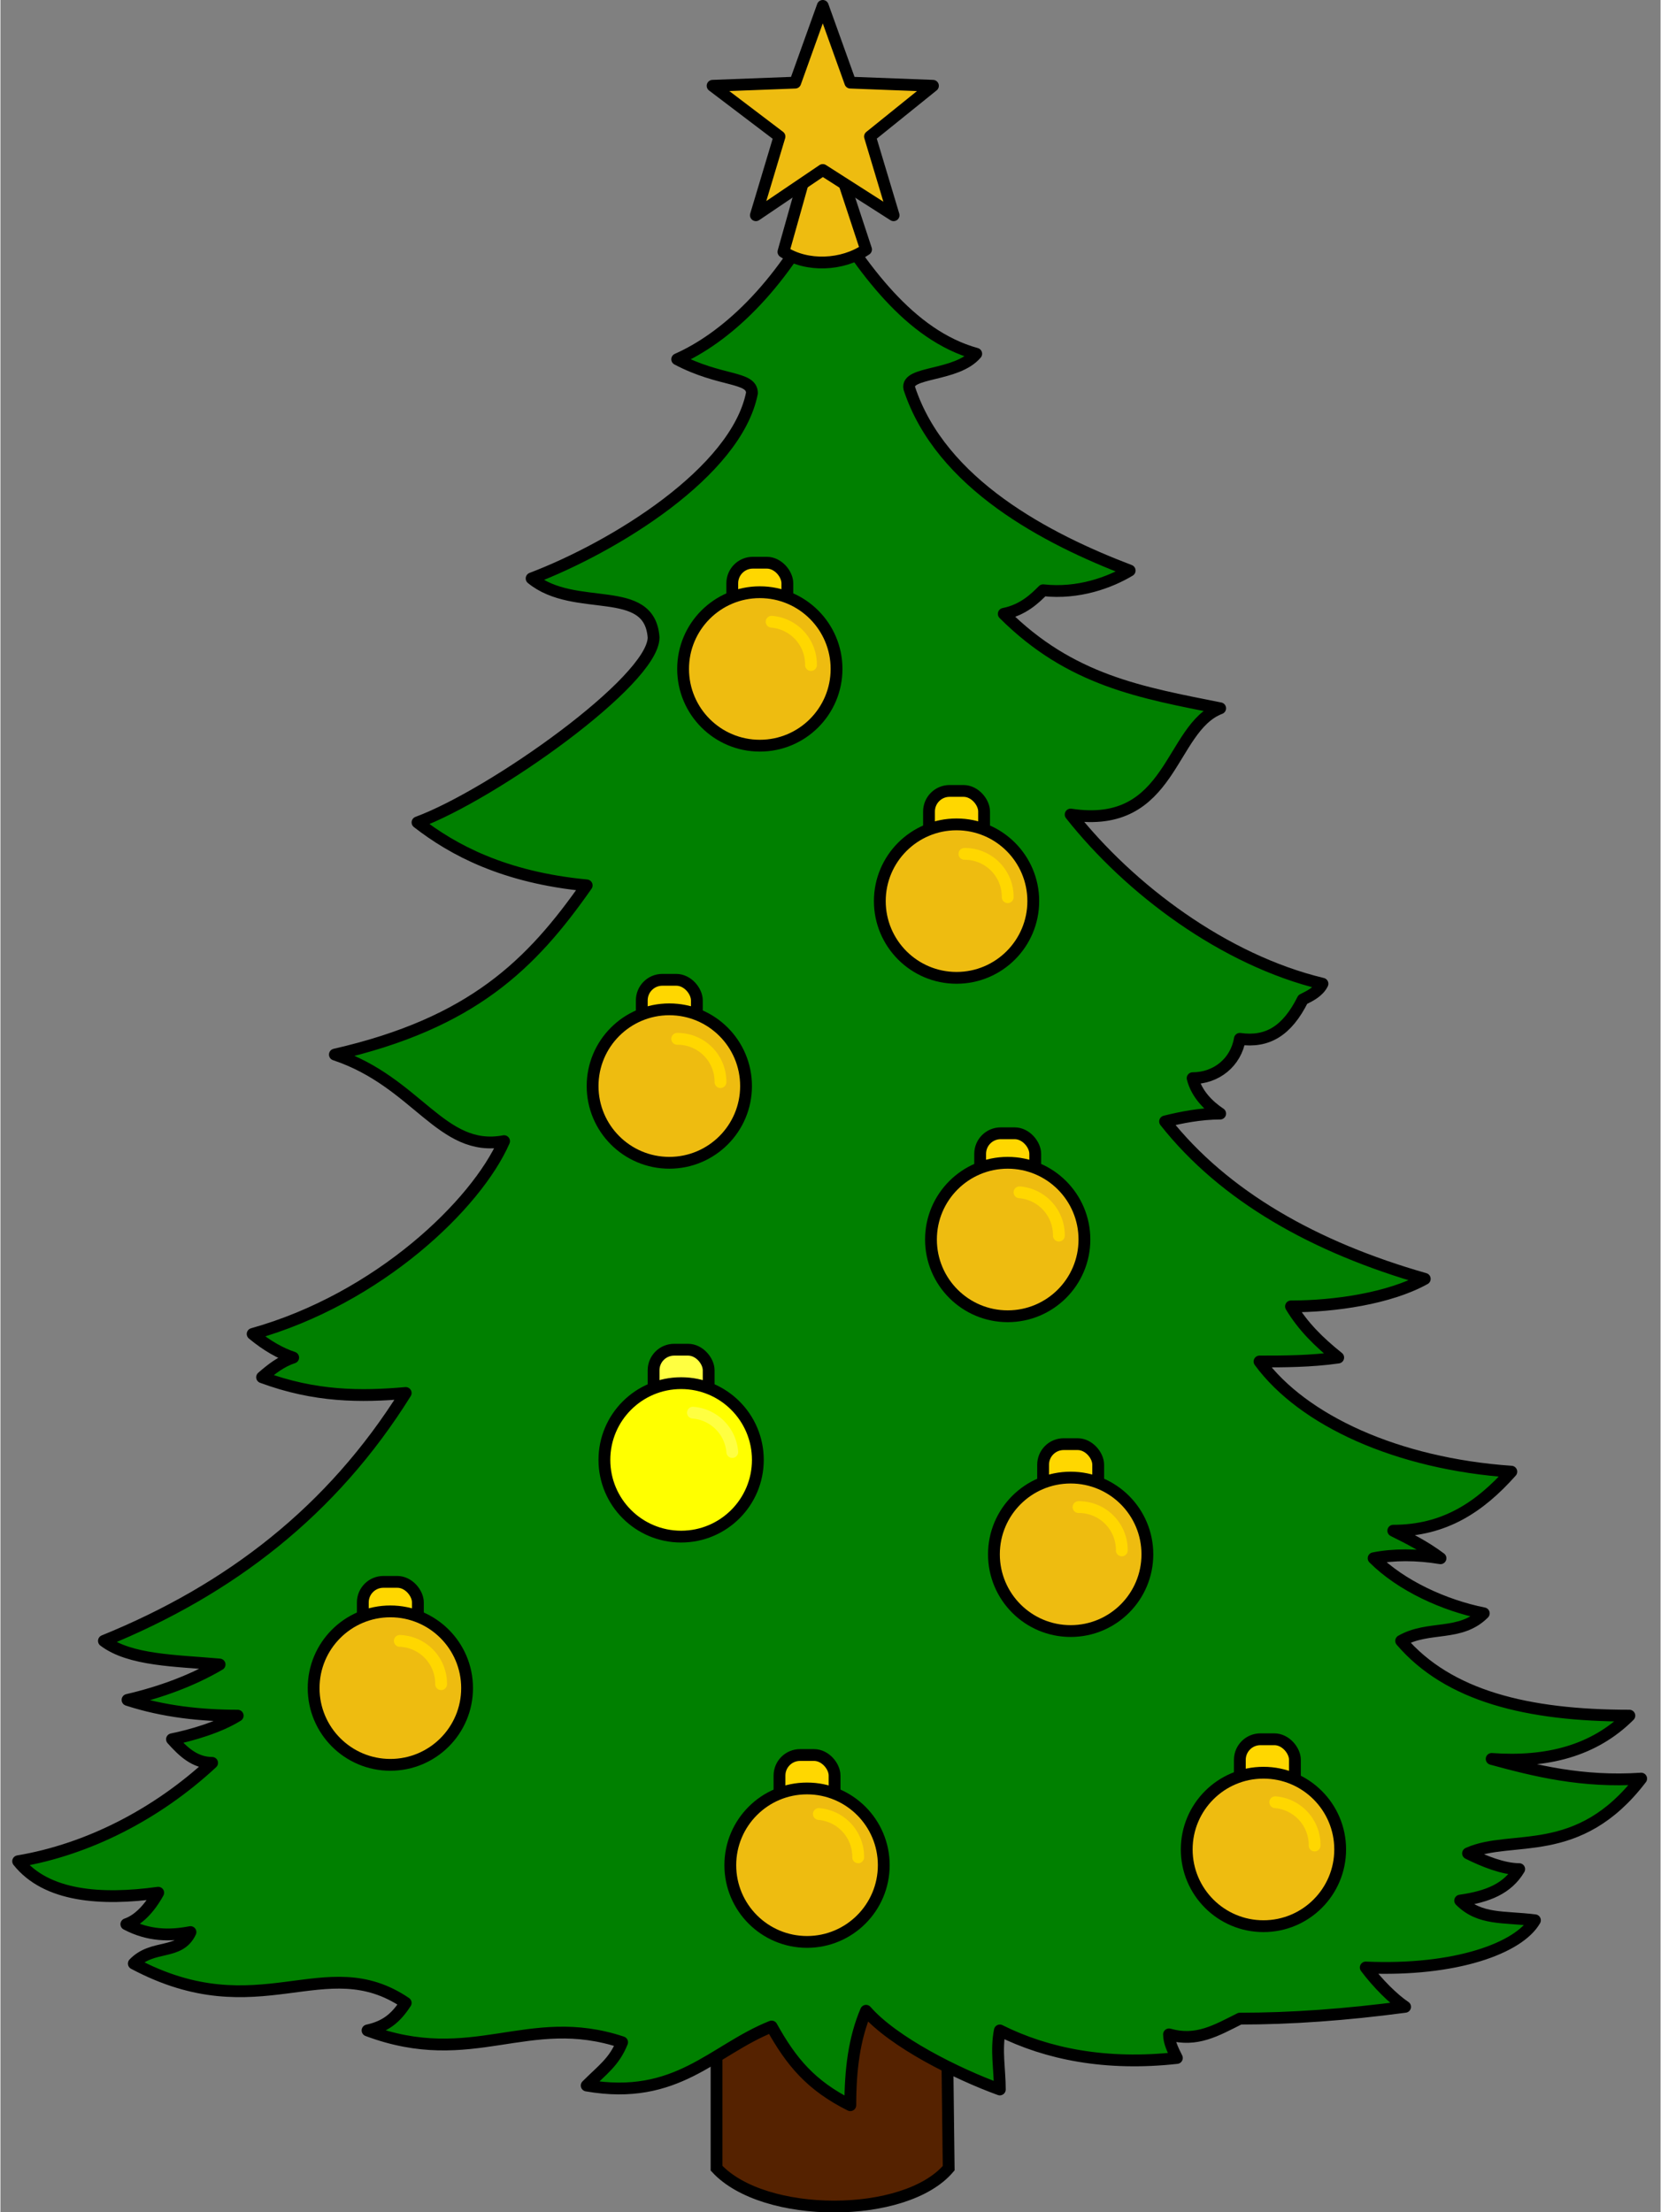 <?xml version="1.0" encoding="UTF-8" standalone="no"?>
<svg xmlns="http://www.w3.org/2000/svg" height="562" width="422" version="1.1" viewBox="0 0 421.928 562.2">
 <rect x="0" y="0" width="421.928" height="562.2" fill="#808080" stroke="none"/>
 <g stroke-width="3" stroke="#000" transform="translate(3)">
  <path fill-rule="evenodd" fill="#520" d="m179 470v81c12 13 48 13 59 0l-1-83z"/>
  <g stroke-linejoin="round" stroke-linecap="round">
   <path fill-rule="evenodd" fill="#008000" d="m206 51.8c-11 21.6-25 34.2-37 39.5 11 5.8 19 4.3 19 8.6-4 20.1-35 39.1-56 47.1 11 9 30 1 31 15 0 11-41 40-60 47 9 7 22 14 43 16-14 20-29 35-64 43 21 7 27 25 43 22-7 16-31.8 40-63.9 49 3.6 3 7.2 5 10.3 6-3.1 1-5.6 3-7.9 5 13.5 5 25.1 5 36.5 4-18.7 30-44.7 50-76.7 63 6.6 5 18.2 5 29.4 6-6.8 4-14.8 7-23.4 9 9.2 3 18.8 4 28 4-4.8 3-11.8 5-16.7 6 2.7 3 5.7 6 10.2 6-14 13-31.5 22-49.3 25 7.17 9 21.1 10 35.6 8-2.2 4-5.1 7-8.1 8 5.7 3 11.1 3 16.3 2-2.8 6-9.6 3-14.4 8 31.9 17 48.5-4 69.1 10-2.6 4-5.2 6-9.7 7 26.7 10 40.7-5 64.7 3-2 5-5 7-9 11 23 4 32-9 47-15 5 9 10 15 20 20 0-9 1-17 4-24 7 8 23 16 34 20 0-5-1-10 0-15 12 6 27 9 45 7-1-2-2-4-2-6 7 2 12-1 18-4 13 0 27-1 42-3-3-2-7-6-10-10 23 1 39-5 43-12-8-1-14 0-19-5 7-1 12-3 15-8-4 0-9-2-13-4 11-5 28 2 44-19-15 1-27-2-38-5 14 1 26-2 35-11-26 0-46-5-58-19 7-4 15-1 21-7-10-2-21-7-28-14 5-1 11-1 17 0-4-3-8-5-12-7 13 0 22-6 30-15-29-2-53-13-64-28 6 0 13 0 20-1-5-4-9-8-12-13 11 0 25-2 34-7-28-8-51-21-66-40 4-1 9-2 14-2-3-2-6-5-7-9 6 0 11-4 12-10 7 1 12-2 16-10 2-1 4-2 5-4-25-6-49-24-64-43 26 4 25-22 38-27-20-4-38-7-55-24 5-1 8-4 10-6 9 1 17-2 22-5-21-8-48-22-56-46.3-1-4.4 12-2.9 17-8.8-17-4.7-29-21.8-39-38.1z"/>
   <rect stroke-dashoffset=".650" ry="5.23" height="15.7" width="14" y="249" x="160" fill="#ffd700"/>
   <circle stroke-dashoffset=".650" cy="276" cx="167" r="19.5" fill="#eebc10"/>
  </g>
 </g>
 <g stroke-linejoin="round" transform="translate(3)" stroke-linecap="round" stroke-width="3">
  <g stroke-dashoffset=".650">
   <path d="m180-275a10.9 10.9 0 0 1 -11 11" transform="scale(1,-1)" stroke="#ffd700" fill="none"/>
   <rect ry="5.23" height="15.7" width="14" stroke="#000" y="343" x="163" fill="#ffff41"/>
   <circle stroke="#000" cy="371" cx="170" r="19.5" fill="#ff0"/>
   <path d="m183-369a10.9 10.9 0 0 1 -10 10" transform="scale(1,-1)" stroke="#ffff41" fill="none"/>
   <rect ry="5.23" height="15.7" width="14" stroke="#000" y="367" x="262" fill="#ffd700"/>
   <circle stroke="#000" cy="395" cx="269" r="19.5" fill="#eebc10"/>
   <path d="m282-394a10.9 10.9 0 0 1 -11 11" transform="scale(1,-1)" stroke="#ffd700" fill="none"/>
   <rect ry="5.23" height="15.7" width="14" stroke="#000" y="288" x="246" fill="#ffd700"/>
   <circle stroke="#000" cy="315" cx="253" r="19.5" fill="#eebc10"/>
   <path d="m266-314a10.9 10.9 0 0 1 -10 11" transform="scale(1,-1)" stroke="#ffd700" fill="none"/>
   <rect ry="5.23" height="15.7" width="14" stroke="#000" y="201" x="233" fill="#ffd700"/>
   <circle stroke="#000" cy="229" cx="240" r="19.5" fill="#eebc10"/>
   <path d="m253-228a10.9 10.9 0 0 1 -11 11" transform="scale(1,-1)" stroke="#ffd700" fill="none"/>
   <rect ry="5.23" height="15.7" width="14" stroke="#000" y="402" x="89.1" fill="#ffd700"/>
   <circle stroke="#000" cy="429" cx="96.1" r="19.5" fill="#eebc10"/>
   <path d="m109-428a10.9 10.9 0 0 1 -10.5 11" transform="scale(1,-1)" stroke="#ffd700" fill="none"/>
   <rect ry="5.23" height="15.7" width="14" stroke="#000" y="446" x="195" fill="#ffd700"/>
   <circle stroke="#000" cy="474" cx="202" r="19.5" fill="#eebc10"/>
   <path d="m215-472a10.9 10.9 0 0 1 -10 11" transform="scale(1,-1)" stroke="#ffd700" fill="none"/>
   <rect ry="5.23" height="15.7" width="14" stroke="#000" y="442" x="312" fill="#ffd700"/>
   <circle stroke="#000" cy="470" cx="318" r="19.5" fill="#eebc10"/>
   <path d="m331-469a10.9 10.9 0 0 1 -10 11" transform="scale(1,-1)" stroke="#ffd700" fill="none"/>
   <rect ry="5.23" height="15.7" width="14" stroke="#000" y="143" x="183" fill="#ffd700"/>
   <circle stroke="#000" cy="170" cx="190" r="19.5" fill="#eebc10"/>
   <path d="m203-169a10.9 10.9 0 0 1 -10 11" transform="scale(1,-1)" stroke="#ffd700" fill="none"/>
  </g>
  <path d="m203 39.1-7 24.9c6 3.9 15 3.5 21-0.6l-8-24.3z" fill-rule="evenodd" stroke="#000" fill="#eebc10"/>
  <path d="m206 1.5 7 19.5 21 0.8-16 12.9 6 20-18-11.5-17 11.5 6-20-17-12.9 21-0.8z" stroke-dashoffset=".650" stroke="#000" fill="#eebc10"/>
 </g>
</svg>
